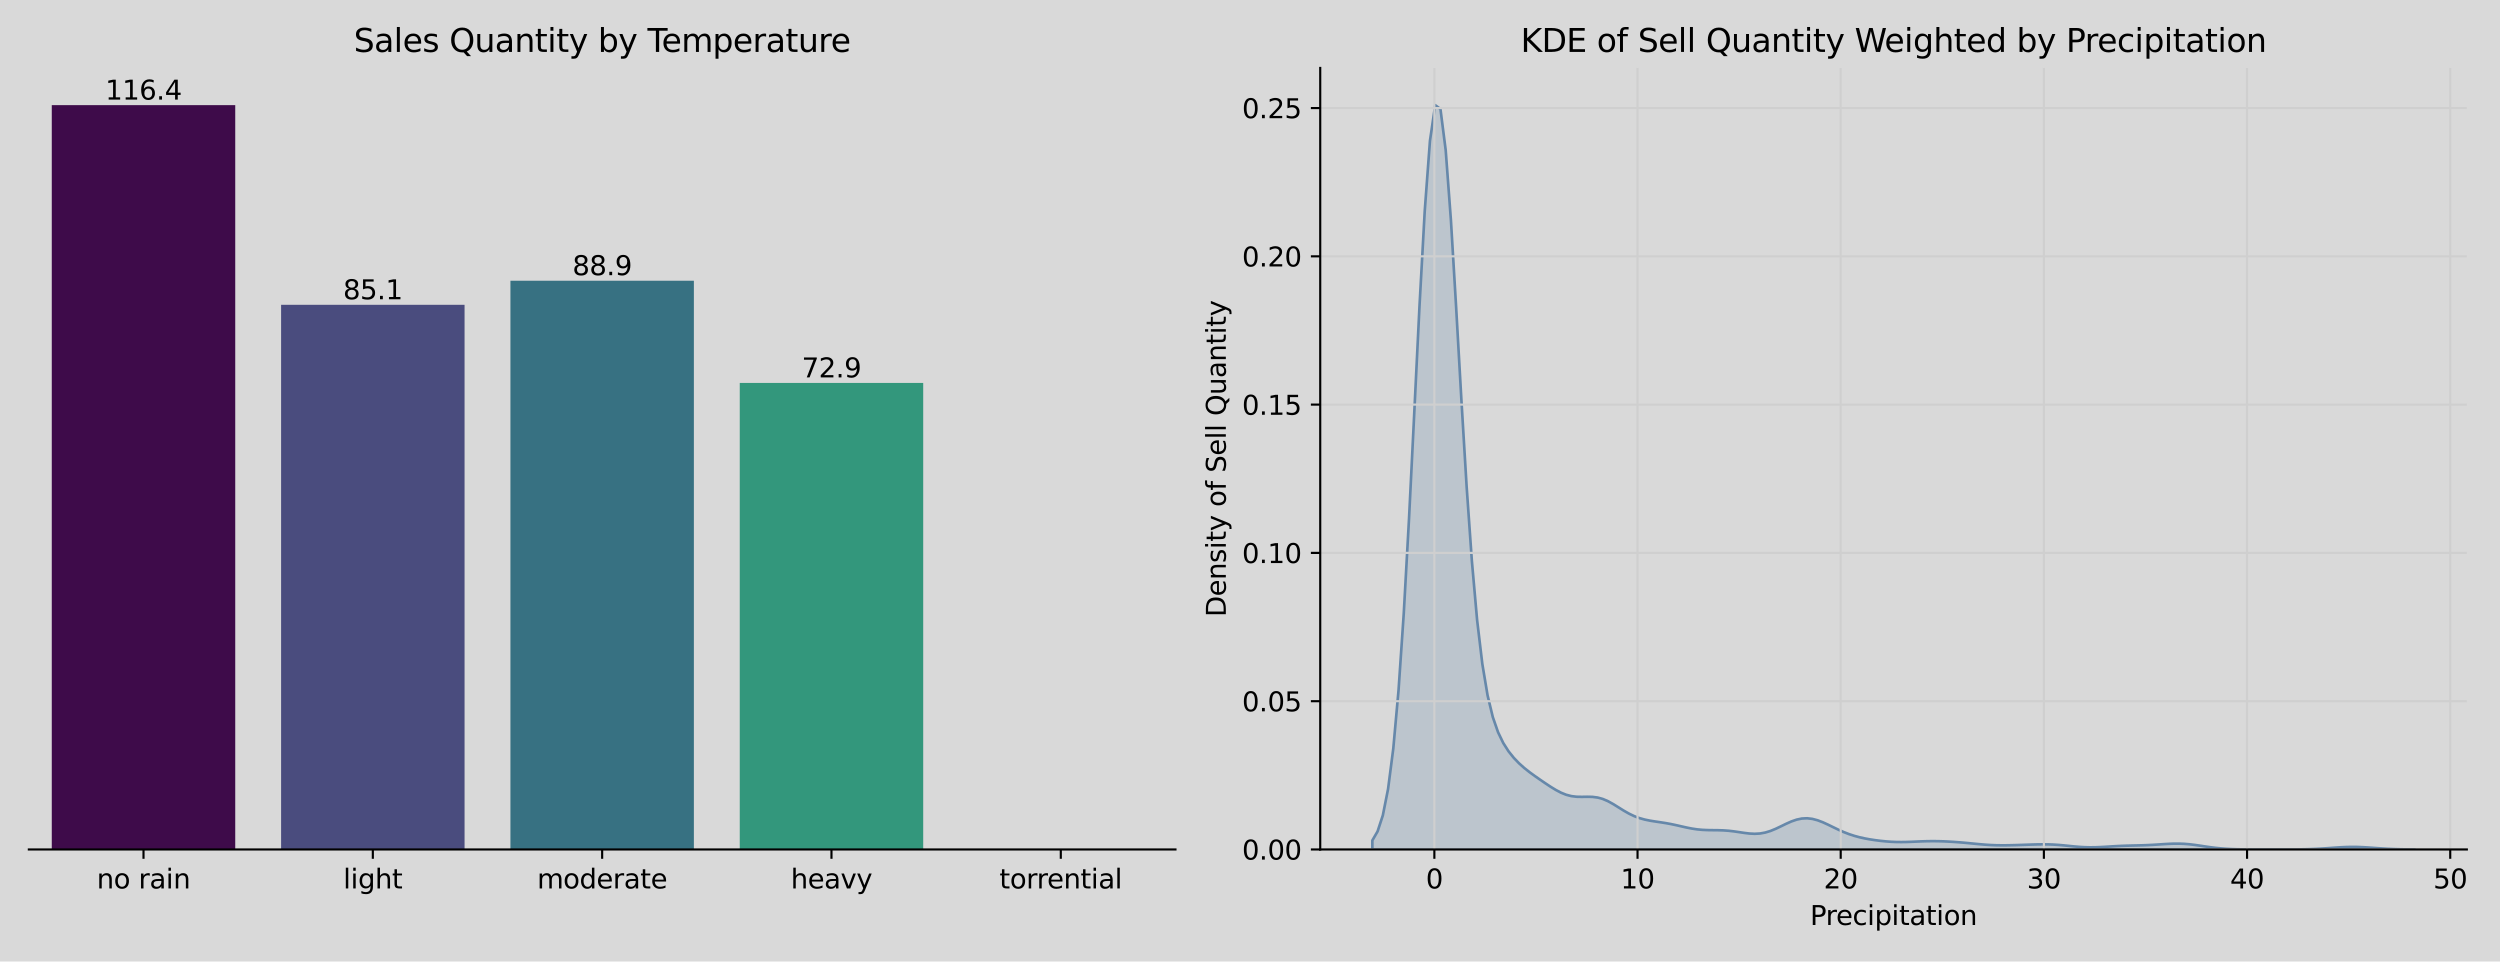 <?xml version="1.0" encoding="utf-8" standalone="no"?>
<!DOCTYPE svg PUBLIC "-//W3C//DTD SVG 1.1//EN"
  "http://www.w3.org/Graphics/SVG/1.1/DTD/svg11.dtd">
<svg xmlns:xlink="http://www.w3.org/1999/xlink" width="936pt" height="360pt" viewBox="0 0 936 360" xmlns="http://www.w3.org/2000/svg" version="1.1">
 <defs>
  <style type="text/css">*{stroke-linejoin: round; stroke-linecap: butt}</style>
 </defs>
 <g id="figure_1">
  <g id="patch_1">
   <path d="M 0 360 
L 936 360 
L 936 0 
L 0 0 
z
" style="fill: #d9d9d9"/>
  </g>
  <g id="axes_1">
   <g id="patch_2">
    <path d="M 10.8 318.04 
L 440.093 318.04 
L 440.093 25.44 
L 10.8 25.44 
z
" style="fill: #d9d9d9"/>
   </g>
   <g id="patch_3">
    <path d="M 19.386 318.04 
L 88.073 318.04 
L 88.073 39.373 
L 19.386 39.373 
z
" clip-path="url(#p4bfff2021c)" style="fill: #3e0b4a"/>
   </g>
   <g id="patch_4">
    <path d="M 105.244 318.04 
L 173.931 318.04 
L 173.931 114.121 
L 105.244 114.121 
z
" clip-path="url(#p4bfff2021c)" style="fill: #4a4c7e"/>
   </g>
   <g id="patch_5">
    <path d="M 191.103 318.04 
L 259.79 318.04 
L 259.79 105.106 
L 191.103 105.106 
z
" clip-path="url(#p4bfff2021c)" style="fill: #377182"/>
   </g>
   <g id="patch_6">
    <path d="M 276.962 318.04 
L 345.648 318.04 
L 345.648 143.381 
L 276.962 143.381 
z
" clip-path="url(#p4bfff2021c)" style="fill: #33977c"/>
   </g>
   <g id="matplotlib.axis_1">
    <g id="xtick_1">
     <g id="line2d_1">
      <defs>
       <path id="m3ece48c547" d="M 0 0 
L 0 3.5 
" style="stroke: #000000; stroke-width: 0.8"/>
      </defs>
      <g>
       <use xlink:href="#m3ece48c547" x="53.729" y="318.04" style="stroke: #000000; stroke-width: 0.8"/>
      </g>
     </g>
     <g id="text_1">
      <!-- no rain -->
      <g transform="translate(36.235 332.638) scale(0.1 -0.1)">
       <defs>
        <path id="DejaVuSans-6e" d="M 3513 2113 
L 3513 0 
L 2938 0 
L 2938 2094 
Q 2938 2591 2744 2837 
Q 2550 3084 2163 3084 
Q 1697 3084 1428 2787 
Q 1159 2491 1159 1978 
L 1159 0 
L 581 0 
L 581 3500 
L 1159 3500 
L 1159 2956 
Q 1366 3272 1645 3428 
Q 1925 3584 2291 3584 
Q 2894 3584 3203 3211 
Q 3513 2838 3513 2113 
z
" transform="scale(0.016)"/>
        <path id="DejaVuSans-6f" d="M 1959 3097 
Q 1497 3097 1228 2736 
Q 959 2375 959 1747 
Q 959 1119 1226 758 
Q 1494 397 1959 397 
Q 2419 397 2687 759 
Q 2956 1122 2956 1747 
Q 2956 2369 2687 2733 
Q 2419 3097 1959 3097 
z
M 1959 3584 
Q 2709 3584 3137 3096 
Q 3566 2609 3566 1747 
Q 3566 888 3137 398 
Q 2709 -91 1959 -91 
Q 1206 -91 779 398 
Q 353 888 353 1747 
Q 353 2609 779 3096 
Q 1206 3584 1959 3584 
z
" transform="scale(0.016)"/>
        <path id="DejaVuSans-20" transform="scale(0.016)"/>
        <path id="DejaVuSans-72" d="M 2631 2963 
Q 2534 3019 2420 3045 
Q 2306 3072 2169 3072 
Q 1681 3072 1420 2755 
Q 1159 2438 1159 1844 
L 1159 0 
L 581 0 
L 581 3500 
L 1159 3500 
L 1159 2956 
Q 1341 3275 1631 3429 
Q 1922 3584 2338 3584 
Q 2397 3584 2469 3576 
Q 2541 3569 2628 3553 
L 2631 2963 
z
" transform="scale(0.016)"/>
        <path id="DejaVuSans-61" d="M 2194 1759 
Q 1497 1759 1228 1600 
Q 959 1441 959 1056 
Q 959 750 1161 570 
Q 1363 391 1709 391 
Q 2188 391 2477 730 
Q 2766 1069 2766 1631 
L 2766 1759 
L 2194 1759 
z
M 3341 1997 
L 3341 0 
L 2766 0 
L 2766 531 
Q 2569 213 2275 61 
Q 1981 -91 1556 -91 
Q 1019 -91 701 211 
Q 384 513 384 1019 
Q 384 1609 779 1909 
Q 1175 2209 1959 2209 
L 2766 2209 
L 2766 2266 
Q 2766 2663 2505 2880 
Q 2244 3097 1772 3097 
Q 1472 3097 1187 3025 
Q 903 2953 641 2809 
L 641 3341 
Q 956 3463 1253 3523 
Q 1550 3584 1831 3584 
Q 2591 3584 2966 3190 
Q 3341 2797 3341 1997 
z
" transform="scale(0.016)"/>
        <path id="DejaVuSans-69" d="M 603 3500 
L 1178 3500 
L 1178 0 
L 603 0 
L 603 3500 
z
M 603 4863 
L 1178 4863 
L 1178 4134 
L 603 4134 
L 603 4863 
z
" transform="scale(0.016)"/>
       </defs>
       <use xlink:href="#DejaVuSans-6e"/>
       <use xlink:href="#DejaVuSans-6f" x="63.379"/>
       <use xlink:href="#DejaVuSans-20" x="124.561"/>
       <use xlink:href="#DejaVuSans-72" x="156.348"/>
       <use xlink:href="#DejaVuSans-61" x="197.461"/>
       <use xlink:href="#DejaVuSans-69" x="258.74"/>
       <use xlink:href="#DejaVuSans-6e" x="286.523"/>
      </g>
     </g>
    </g>
    <g id="xtick_2">
     <g id="line2d_2">
      <g>
       <use xlink:href="#m3ece48c547" x="139.588" y="318.04" style="stroke: #000000; stroke-width: 0.8"/>
      </g>
     </g>
     <g id="text_2">
      <!-- light -->
      <g transform="translate(128.507 332.638) scale(0.1 -0.1)">
       <defs>
        <path id="DejaVuSans-6c" d="M 603 4863 
L 1178 4863 
L 1178 0 
L 603 0 
L 603 4863 
z
" transform="scale(0.016)"/>
        <path id="DejaVuSans-67" d="M 2906 1791 
Q 2906 2416 2648 2759 
Q 2391 3103 1925 3103 
Q 1463 3103 1205 2759 
Q 947 2416 947 1791 
Q 947 1169 1205 825 
Q 1463 481 1925 481 
Q 2391 481 2648 825 
Q 2906 1169 2906 1791 
z
M 3481 434 
Q 3481 -459 3084 -895 
Q 2688 -1331 1869 -1331 
Q 1566 -1331 1297 -1286 
Q 1028 -1241 775 -1147 
L 775 -588 
Q 1028 -725 1275 -790 
Q 1522 -856 1778 -856 
Q 2344 -856 2625 -561 
Q 2906 -266 2906 331 
L 2906 616 
Q 2728 306 2450 153 
Q 2172 0 1784 0 
Q 1141 0 747 490 
Q 353 981 353 1791 
Q 353 2603 747 3093 
Q 1141 3584 1784 3584 
Q 2172 3584 2450 3431 
Q 2728 3278 2906 2969 
L 2906 3500 
L 3481 3500 
L 3481 434 
z
" transform="scale(0.016)"/>
        <path id="DejaVuSans-68" d="M 3513 2113 
L 3513 0 
L 2938 0 
L 2938 2094 
Q 2938 2591 2744 2837 
Q 2550 3084 2163 3084 
Q 1697 3084 1428 2787 
Q 1159 2491 1159 1978 
L 1159 0 
L 581 0 
L 581 4863 
L 1159 4863 
L 1159 2956 
Q 1366 3272 1645 3428 
Q 1925 3584 2291 3584 
Q 2894 3584 3203 3211 
Q 3513 2838 3513 2113 
z
" transform="scale(0.016)"/>
        <path id="DejaVuSans-74" d="M 1172 4494 
L 1172 3500 
L 2356 3500 
L 2356 3053 
L 1172 3053 
L 1172 1153 
Q 1172 725 1289 603 
Q 1406 481 1766 481 
L 2356 481 
L 2356 0 
L 1766 0 
Q 1100 0 847 248 
Q 594 497 594 1153 
L 594 3053 
L 172 3053 
L 172 3500 
L 594 3500 
L 594 4494 
L 1172 4494 
z
" transform="scale(0.016)"/>
       </defs>
       <use xlink:href="#DejaVuSans-6c"/>
       <use xlink:href="#DejaVuSans-69" x="27.783"/>
       <use xlink:href="#DejaVuSans-67" x="55.566"/>
       <use xlink:href="#DejaVuSans-68" x="119.043"/>
       <use xlink:href="#DejaVuSans-74" x="182.422"/>
      </g>
     </g>
    </g>
    <g id="xtick_3">
     <g id="line2d_3">
      <g>
       <use xlink:href="#m3ece48c547" x="225.446" y="318.04" style="stroke: #000000; stroke-width: 0.8"/>
      </g>
     </g>
     <g id="text_3">
      <!-- moderate -->
      <g transform="translate(201.11 332.638) scale(0.1 -0.1)">
       <defs>
        <path id="DejaVuSans-6d" d="M 3328 2828 
Q 3544 3216 3844 3400 
Q 4144 3584 4550 3584 
Q 5097 3584 5394 3201 
Q 5691 2819 5691 2113 
L 5691 0 
L 5113 0 
L 5113 2094 
Q 5113 2597 4934 2840 
Q 4756 3084 4391 3084 
Q 3944 3084 3684 2787 
Q 3425 2491 3425 1978 
L 3425 0 
L 2847 0 
L 2847 2094 
Q 2847 2600 2669 2842 
Q 2491 3084 2119 3084 
Q 1678 3084 1418 2786 
Q 1159 2488 1159 1978 
L 1159 0 
L 581 0 
L 581 3500 
L 1159 3500 
L 1159 2956 
Q 1356 3278 1631 3431 
Q 1906 3584 2284 3584 
Q 2666 3584 2933 3390 
Q 3200 3197 3328 2828 
z
" transform="scale(0.016)"/>
        <path id="DejaVuSans-64" d="M 2906 2969 
L 2906 4863 
L 3481 4863 
L 3481 0 
L 2906 0 
L 2906 525 
Q 2725 213 2448 61 
Q 2172 -91 1784 -91 
Q 1150 -91 751 415 
Q 353 922 353 1747 
Q 353 2572 751 3078 
Q 1150 3584 1784 3584 
Q 2172 3584 2448 3432 
Q 2725 3281 2906 2969 
z
M 947 1747 
Q 947 1113 1208 752 
Q 1469 391 1925 391 
Q 2381 391 2643 752 
Q 2906 1113 2906 1747 
Q 2906 2381 2643 2742 
Q 2381 3103 1925 3103 
Q 1469 3103 1208 2742 
Q 947 2381 947 1747 
z
" transform="scale(0.016)"/>
        <path id="DejaVuSans-65" d="M 3597 1894 
L 3597 1613 
L 953 1613 
Q 991 1019 1311 708 
Q 1631 397 2203 397 
Q 2534 397 2845 478 
Q 3156 559 3463 722 
L 3463 178 
Q 3153 47 2828 -22 
Q 2503 -91 2169 -91 
Q 1331 -91 842 396 
Q 353 884 353 1716 
Q 353 2575 817 3079 
Q 1281 3584 2069 3584 
Q 2775 3584 3186 3129 
Q 3597 2675 3597 1894 
z
M 3022 2063 
Q 3016 2534 2758 2815 
Q 2500 3097 2075 3097 
Q 1594 3097 1305 2825 
Q 1016 2553 972 2059 
L 3022 2063 
z
" transform="scale(0.016)"/>
       </defs>
       <use xlink:href="#DejaVuSans-6d"/>
       <use xlink:href="#DejaVuSans-6f" x="97.412"/>
       <use xlink:href="#DejaVuSans-64" x="158.594"/>
       <use xlink:href="#DejaVuSans-65" x="222.07"/>
       <use xlink:href="#DejaVuSans-72" x="283.594"/>
       <use xlink:href="#DejaVuSans-61" x="324.707"/>
       <use xlink:href="#DejaVuSans-74" x="385.986"/>
       <use xlink:href="#DejaVuSans-65" x="425.195"/>
      </g>
     </g>
    </g>
    <g id="xtick_4">
     <g id="line2d_4">
      <g>
       <use xlink:href="#m3ece48c547" x="311.305" y="318.04" style="stroke: #000000; stroke-width: 0.8"/>
      </g>
     </g>
     <g id="text_4">
      <!-- heavy -->
      <g transform="translate(296.077 332.638) scale(0.1 -0.1)">
       <defs>
        <path id="DejaVuSans-76" d="M 191 3500 
L 800 3500 
L 1894 563 
L 2988 3500 
L 3597 3500 
L 2284 0 
L 1503 0 
L 191 3500 
z
" transform="scale(0.016)"/>
        <path id="DejaVuSans-79" d="M 2059 -325 
Q 1816 -950 1584 -1140 
Q 1353 -1331 966 -1331 
L 506 -1331 
L 506 -850 
L 844 -850 
Q 1081 -850 1212 -737 
Q 1344 -625 1503 -206 
L 1606 56 
L 191 3500 
L 800 3500 
L 1894 763 
L 2988 3500 
L 3597 3500 
L 2059 -325 
z
" transform="scale(0.016)"/>
       </defs>
       <use xlink:href="#DejaVuSans-68"/>
       <use xlink:href="#DejaVuSans-65" x="63.379"/>
       <use xlink:href="#DejaVuSans-61" x="124.902"/>
       <use xlink:href="#DejaVuSans-76" x="186.182"/>
       <use xlink:href="#DejaVuSans-79" x="245.361"/>
      </g>
     </g>
    </g>
    <g id="xtick_5">
     <g id="line2d_5">
      <g>
       <use xlink:href="#m3ece48c547" x="397.164" y="318.04" style="stroke: #000000; stroke-width: 0.8"/>
      </g>
     </g>
     <g id="text_5">
      <!-- torrential -->
      <g transform="translate(374.185 332.638) scale(0.1 -0.1)">
       <use xlink:href="#DejaVuSans-74"/>
       <use xlink:href="#DejaVuSans-6f" x="39.209"/>
       <use xlink:href="#DejaVuSans-72" x="100.391"/>
       <use xlink:href="#DejaVuSans-72" x="139.754"/>
       <use xlink:href="#DejaVuSans-65" x="178.617"/>
       <use xlink:href="#DejaVuSans-6e" x="240.141"/>
       <use xlink:href="#DejaVuSans-74" x="303.52"/>
       <use xlink:href="#DejaVuSans-69" x="342.729"/>
       <use xlink:href="#DejaVuSans-61" x="370.512"/>
       <use xlink:href="#DejaVuSans-6c" x="431.791"/>
      </g>
     </g>
    </g>
   </g>
   <g id="matplotlib.axis_2"/>
   <g id="patch_7">
    <path d="M 10.8 318.04 
L 440.093 318.04 
" style="fill: none; stroke: #000000; stroke-width: 0.8; stroke-linejoin: miter; stroke-linecap: square"/>
   </g>
   <g id="text_6">
    <!-- 116.4 -->
    <g transform="translate(39.415 37.294) scale(0.1 -0.1)">
     <defs>
      <path id="DejaVuSans-31" d="M 794 531 
L 1825 531 
L 1825 4091 
L 703 3866 
L 703 4441 
L 1819 4666 
L 2450 4666 
L 2450 531 
L 3481 531 
L 3481 0 
L 794 0 
L 794 531 
z
" transform="scale(0.016)"/>
      <path id="DejaVuSans-36" d="M 2113 2584 
Q 1688 2584 1439 2293 
Q 1191 2003 1191 1497 
Q 1191 994 1439 701 
Q 1688 409 2113 409 
Q 2538 409 2786 701 
Q 3034 994 3034 1497 
Q 3034 2003 2786 2293 
Q 2538 2584 2113 2584 
z
M 3366 4563 
L 3366 3988 
Q 3128 4100 2886 4159 
Q 2644 4219 2406 4219 
Q 1781 4219 1451 3797 
Q 1122 3375 1075 2522 
Q 1259 2794 1537 2939 
Q 1816 3084 2150 3084 
Q 2853 3084 3261 2657 
Q 3669 2231 3669 1497 
Q 3669 778 3244 343 
Q 2819 -91 2113 -91 
Q 1303 -91 875 529 
Q 447 1150 447 2328 
Q 447 3434 972 4092 
Q 1497 4750 2381 4750 
Q 2619 4750 2861 4703 
Q 3103 4656 3366 4563 
z
" transform="scale(0.016)"/>
      <path id="DejaVuSans-2e" d="M 684 794 
L 1344 794 
L 1344 0 
L 684 0 
L 684 794 
z
" transform="scale(0.016)"/>
      <path id="DejaVuSans-34" d="M 2419 4116 
L 825 1625 
L 2419 1625 
L 2419 4116 
z
M 2253 4666 
L 3047 4666 
L 3047 1625 
L 3713 1625 
L 3713 1100 
L 3047 1100 
L 3047 0 
L 2419 0 
L 2419 1100 
L 313 1100 
L 313 1709 
L 2253 4666 
z
" transform="scale(0.016)"/>
     </defs>
     <use xlink:href="#DejaVuSans-31"/>
     <use xlink:href="#DejaVuSans-31" x="63.623"/>
     <use xlink:href="#DejaVuSans-36" x="127.246"/>
     <use xlink:href="#DejaVuSans-2e" x="190.869"/>
     <use xlink:href="#DejaVuSans-34" x="222.656"/>
    </g>
   </g>
   <g id="text_7">
    <!-- 85.1 -->
    <g transform="translate(128.455 112.041) scale(0.1 -0.1)">
     <defs>
      <path id="DejaVuSans-38" d="M 2034 2216 
Q 1584 2216 1326 1975 
Q 1069 1734 1069 1313 
Q 1069 891 1326 650 
Q 1584 409 2034 409 
Q 2484 409 2743 651 
Q 3003 894 3003 1313 
Q 3003 1734 2745 1975 
Q 2488 2216 2034 2216 
z
M 1403 2484 
Q 997 2584 770 2862 
Q 544 3141 544 3541 
Q 544 4100 942 4425 
Q 1341 4750 2034 4750 
Q 2731 4750 3128 4425 
Q 3525 4100 3525 3541 
Q 3525 3141 3298 2862 
Q 3072 2584 2669 2484 
Q 3125 2378 3379 2068 
Q 3634 1759 3634 1313 
Q 3634 634 3220 271 
Q 2806 -91 2034 -91 
Q 1263 -91 848 271 
Q 434 634 434 1313 
Q 434 1759 690 2068 
Q 947 2378 1403 2484 
z
M 1172 3481 
Q 1172 3119 1398 2916 
Q 1625 2713 2034 2713 
Q 2441 2713 2670 2916 
Q 2900 3119 2900 3481 
Q 2900 3844 2670 4047 
Q 2441 4250 2034 4250 
Q 1625 4250 1398 4047 
Q 1172 3844 1172 3481 
z
" transform="scale(0.016)"/>
      <path id="DejaVuSans-35" d="M 691 4666 
L 3169 4666 
L 3169 4134 
L 1269 4134 
L 1269 2991 
Q 1406 3038 1543 3061 
Q 1681 3084 1819 3084 
Q 2600 3084 3056 2656 
Q 3513 2228 3513 1497 
Q 3513 744 3044 326 
Q 2575 -91 1722 -91 
Q 1428 -91 1123 -41 
Q 819 9 494 109 
L 494 744 
Q 775 591 1075 516 
Q 1375 441 1709 441 
Q 2250 441 2565 725 
Q 2881 1009 2881 1497 
Q 2881 1984 2565 2268 
Q 2250 2553 1709 2553 
Q 1456 2553 1204 2497 
Q 953 2441 691 2322 
L 691 4666 
z
" transform="scale(0.016)"/>
     </defs>
     <use xlink:href="#DejaVuSans-38"/>
     <use xlink:href="#DejaVuSans-35" x="63.623"/>
     <use xlink:href="#DejaVuSans-2e" x="127.246"/>
     <use xlink:href="#DejaVuSans-31" x="159.033"/>
    </g>
   </g>
   <g id="text_8">
    <!-- 88.9 -->
    <g transform="translate(214.314 103.027) scale(0.1 -0.1)">
     <defs>
      <path id="DejaVuSans-39" d="M 703 97 
L 703 672 
Q 941 559 1184 500 
Q 1428 441 1663 441 
Q 2288 441 2617 861 
Q 2947 1281 2994 2138 
Q 2813 1869 2534 1725 
Q 2256 1581 1919 1581 
Q 1219 1581 811 2004 
Q 403 2428 403 3163 
Q 403 3881 828 4315 
Q 1253 4750 1959 4750 
Q 2769 4750 3195 4129 
Q 3622 3509 3622 2328 
Q 3622 1225 3098 567 
Q 2575 -91 1691 -91 
Q 1453 -91 1209 -44 
Q 966 3 703 97 
z
M 1959 2075 
Q 2384 2075 2632 2365 
Q 2881 2656 2881 3163 
Q 2881 3666 2632 3958 
Q 2384 4250 1959 4250 
Q 1534 4250 1286 3958 
Q 1038 3666 1038 3163 
Q 1038 2656 1286 2365 
Q 1534 2075 1959 2075 
z
" transform="scale(0.016)"/>
     </defs>
     <use xlink:href="#DejaVuSans-38"/>
     <use xlink:href="#DejaVuSans-38" x="63.623"/>
     <use xlink:href="#DejaVuSans-2e" x="127.246"/>
     <use xlink:href="#DejaVuSans-39" x="159.033"/>
    </g>
   </g>
   <g id="text_9">
    <!-- 72.9 -->
    <g transform="translate(300.172 141.301) scale(0.1 -0.1)">
     <defs>
      <path id="DejaVuSans-37" d="M 525 4666 
L 3525 4666 
L 3525 4397 
L 1831 0 
L 1172 0 
L 2766 4134 
L 525 4134 
L 525 4666 
z
" transform="scale(0.016)"/>
      <path id="DejaVuSans-32" d="M 1228 531 
L 3431 531 
L 3431 0 
L 469 0 
L 469 531 
Q 828 903 1448 1529 
Q 2069 2156 2228 2338 
Q 2531 2678 2651 2914 
Q 2772 3150 2772 3378 
Q 2772 3750 2511 3984 
Q 2250 4219 1831 4219 
Q 1534 4219 1204 4116 
Q 875 4013 500 3803 
L 500 4441 
Q 881 4594 1212 4672 
Q 1544 4750 1819 4750 
Q 2544 4750 2975 4387 
Q 3406 4025 3406 3419 
Q 3406 3131 3298 2873 
Q 3191 2616 2906 2266 
Q 2828 2175 2409 1742 
Q 1991 1309 1228 531 
z
" transform="scale(0.016)"/>
     </defs>
     <use xlink:href="#DejaVuSans-37"/>
     <use xlink:href="#DejaVuSans-32" x="63.623"/>
     <use xlink:href="#DejaVuSans-2e" x="127.246"/>
     <use xlink:href="#DejaVuSans-39" x="159.033"/>
    </g>
   </g>
   <g id="text_10">
    <!-- Sales Quantity by Temperature -->
    <g transform="translate(132.464 19.44) scale(0.12 -0.12)">
     <defs>
      <path id="DejaVuSans-53" d="M 3425 4513 
L 3425 3897 
Q 3066 4069 2747 4153 
Q 2428 4238 2131 4238 
Q 1616 4238 1336 4038 
Q 1056 3838 1056 3469 
Q 1056 3159 1242 3001 
Q 1428 2844 1947 2747 
L 2328 2669 
Q 3034 2534 3370 2195 
Q 3706 1856 3706 1288 
Q 3706 609 3251 259 
Q 2797 -91 1919 -91 
Q 1588 -91 1214 -16 
Q 841 59 441 206 
L 441 856 
Q 825 641 1194 531 
Q 1563 422 1919 422 
Q 2459 422 2753 634 
Q 3047 847 3047 1241 
Q 3047 1584 2836 1778 
Q 2625 1972 2144 2069 
L 1759 2144 
Q 1053 2284 737 2584 
Q 422 2884 422 3419 
Q 422 4038 858 4394 
Q 1294 4750 2059 4750 
Q 2388 4750 2728 4690 
Q 3069 4631 3425 4513 
z
" transform="scale(0.016)"/>
      <path id="DejaVuSans-73" d="M 2834 3397 
L 2834 2853 
Q 2591 2978 2328 3040 
Q 2066 3103 1784 3103 
Q 1356 3103 1142 2972 
Q 928 2841 928 2578 
Q 928 2378 1081 2264 
Q 1234 2150 1697 2047 
L 1894 2003 
Q 2506 1872 2764 1633 
Q 3022 1394 3022 966 
Q 3022 478 2636 193 
Q 2250 -91 1575 -91 
Q 1294 -91 989 -36 
Q 684 19 347 128 
L 347 722 
Q 666 556 975 473 
Q 1284 391 1588 391 
Q 1994 391 2212 530 
Q 2431 669 2431 922 
Q 2431 1156 2273 1281 
Q 2116 1406 1581 1522 
L 1381 1569 
Q 847 1681 609 1914 
Q 372 2147 372 2553 
Q 372 3047 722 3315 
Q 1072 3584 1716 3584 
Q 2034 3584 2315 3537 
Q 2597 3491 2834 3397 
z
" transform="scale(0.016)"/>
      <path id="DejaVuSans-51" d="M 2522 4238 
Q 1834 4238 1429 3725 
Q 1025 3213 1025 2328 
Q 1025 1447 1429 934 
Q 1834 422 2522 422 
Q 3209 422 3611 934 
Q 4013 1447 4013 2328 
Q 4013 3213 3611 3725 
Q 3209 4238 2522 4238 
z
M 3406 84 
L 4238 -825 
L 3475 -825 
L 2784 -78 
Q 2681 -84 2626 -87 
Q 2572 -91 2522 -91 
Q 1538 -91 948 567 
Q 359 1225 359 2328 
Q 359 3434 948 4092 
Q 1538 4750 2522 4750 
Q 3503 4750 4090 4092 
Q 4678 3434 4678 2328 
Q 4678 1516 4351 937 
Q 4025 359 3406 84 
z
" transform="scale(0.016)"/>
      <path id="DejaVuSans-75" d="M 544 1381 
L 544 3500 
L 1119 3500 
L 1119 1403 
Q 1119 906 1312 657 
Q 1506 409 1894 409 
Q 2359 409 2629 706 
Q 2900 1003 2900 1516 
L 2900 3500 
L 3475 3500 
L 3475 0 
L 2900 0 
L 2900 538 
Q 2691 219 2414 64 
Q 2138 -91 1772 -91 
Q 1169 -91 856 284 
Q 544 659 544 1381 
z
M 1991 3584 
L 1991 3584 
z
" transform="scale(0.016)"/>
      <path id="DejaVuSans-62" d="M 3116 1747 
Q 3116 2381 2855 2742 
Q 2594 3103 2138 3103 
Q 1681 3103 1420 2742 
Q 1159 2381 1159 1747 
Q 1159 1113 1420 752 
Q 1681 391 2138 391 
Q 2594 391 2855 752 
Q 3116 1113 3116 1747 
z
M 1159 2969 
Q 1341 3281 1617 3432 
Q 1894 3584 2278 3584 
Q 2916 3584 3314 3078 
Q 3713 2572 3713 1747 
Q 3713 922 3314 415 
Q 2916 -91 2278 -91 
Q 1894 -91 1617 61 
Q 1341 213 1159 525 
L 1159 0 
L 581 0 
L 581 4863 
L 1159 4863 
L 1159 2969 
z
" transform="scale(0.016)"/>
      <path id="DejaVuSans-54" d="M -19 4666 
L 3928 4666 
L 3928 4134 
L 2272 4134 
L 2272 0 
L 1638 0 
L 1638 4134 
L -19 4134 
L -19 4666 
z
" transform="scale(0.016)"/>
      <path id="DejaVuSans-70" d="M 1159 525 
L 1159 -1331 
L 581 -1331 
L 581 3500 
L 1159 3500 
L 1159 2969 
Q 1341 3281 1617 3432 
Q 1894 3584 2278 3584 
Q 2916 3584 3314 3078 
Q 3713 2572 3713 1747 
Q 3713 922 3314 415 
Q 2916 -91 2278 -91 
Q 1894 -91 1617 61 
Q 1341 213 1159 525 
z
M 3116 1747 
Q 3116 2381 2855 2742 
Q 2594 3103 2138 3103 
Q 1681 3103 1420 2742 
Q 1159 2381 1159 1747 
Q 1159 1113 1420 752 
Q 1681 391 2138 391 
Q 2594 391 2855 752 
Q 3116 1113 3116 1747 
z
" transform="scale(0.016)"/>
     </defs>
     <use xlink:href="#DejaVuSans-53"/>
     <use xlink:href="#DejaVuSans-61" x="63.477"/>
     <use xlink:href="#DejaVuSans-6c" x="124.756"/>
     <use xlink:href="#DejaVuSans-65" x="152.539"/>
     <use xlink:href="#DejaVuSans-73" x="214.062"/>
     <use xlink:href="#DejaVuSans-20" x="266.162"/>
     <use xlink:href="#DejaVuSans-51" x="297.949"/>
     <use xlink:href="#DejaVuSans-75" x="376.66"/>
     <use xlink:href="#DejaVuSans-61" x="440.039"/>
     <use xlink:href="#DejaVuSans-6e" x="501.318"/>
     <use xlink:href="#DejaVuSans-74" x="564.697"/>
     <use xlink:href="#DejaVuSans-69" x="603.906"/>
     <use xlink:href="#DejaVuSans-74" x="631.689"/>
     <use xlink:href="#DejaVuSans-79" x="670.898"/>
     <use xlink:href="#DejaVuSans-20" x="730.078"/>
     <use xlink:href="#DejaVuSans-62" x="761.865"/>
     <use xlink:href="#DejaVuSans-79" x="825.342"/>
     <use xlink:href="#DejaVuSans-20" x="884.521"/>
     <use xlink:href="#DejaVuSans-54" x="916.309"/>
     <use xlink:href="#DejaVuSans-65" x="960.393"/>
     <use xlink:href="#DejaVuSans-6d" x="1021.916"/>
     <use xlink:href="#DejaVuSans-70" x="1119.328"/>
     <use xlink:href="#DejaVuSans-65" x="1182.805"/>
     <use xlink:href="#DejaVuSans-72" x="1244.328"/>
     <use xlink:href="#DejaVuSans-61" x="1285.441"/>
     <use xlink:href="#DejaVuSans-74" x="1346.721"/>
     <use xlink:href="#DejaVuSans-75" x="1385.93"/>
     <use xlink:href="#DejaVuSans-72" x="1449.309"/>
     <use xlink:href="#DejaVuSans-65" x="1488.172"/>
    </g>
   </g>
  </g>
  <g id="axes_2">
   <g id="patch_8">
    <path d="M 494.293 318.04 
L 923.586 318.04 
L 923.586 25.44 
L 494.293 25.44 
z
" style="fill: #d9d9d9"/>
   </g>
   <g id="PolyCollection_1">
    <defs>
     <path id="mcc64bb4600" d="M 513.806 -45.343 
L 513.806 -41.96 
L 515.767 -41.96 
L 517.728 -41.96 
L 519.69 -41.96 
L 521.651 -41.96 
L 523.612 -41.96 
L 525.573 -41.96 
L 527.534 -41.96 
L 529.495 -41.96 
L 531.456 -41.96 
L 533.418 -41.96 
L 535.379 -41.96 
L 537.34 -41.96 
L 539.301 -41.96 
L 541.262 -41.96 
L 543.223 -41.96 
L 545.184 -41.96 
L 547.146 -41.96 
L 549.107 -41.96 
L 551.068 -41.96 
L 553.029 -41.96 
L 554.99 -41.96 
L 556.951 -41.96 
L 558.912 -41.96 
L 560.873 -41.96 
L 562.835 -41.96 
L 564.796 -41.96 
L 566.757 -41.96 
L 568.718 -41.96 
L 570.679 -41.96 
L 572.64 -41.96 
L 574.601 -41.96 
L 576.563 -41.96 
L 578.524 -41.96 
L 580.485 -41.96 
L 582.446 -41.96 
L 584.407 -41.96 
L 586.368 -41.96 
L 588.329 -41.96 
L 590.291 -41.96 
L 592.252 -41.96 
L 594.213 -41.96 
L 596.174 -41.96 
L 598.135 -41.96 
L 600.096 -41.96 
L 602.057 -41.96 
L 604.018 -41.96 
L 605.98 -41.96 
L 607.941 -41.96 
L 609.902 -41.96 
L 611.863 -41.96 
L 613.824 -41.96 
L 615.785 -41.96 
L 617.746 -41.96 
L 619.708 -41.96 
L 621.669 -41.96 
L 623.63 -41.96 
L 625.591 -41.96 
L 627.552 -41.96 
L 629.513 -41.96 
L 631.474 -41.96 
L 633.436 -41.96 
L 635.397 -41.96 
L 637.358 -41.96 
L 639.319 -41.96 
L 641.28 -41.96 
L 643.241 -41.96 
L 645.202 -41.96 
L 647.163 -41.96 
L 649.125 -41.96 
L 651.086 -41.96 
L 653.047 -41.96 
L 655.008 -41.96 
L 656.969 -41.96 
L 658.93 -41.96 
L 660.891 -41.96 
L 662.853 -41.96 
L 664.814 -41.96 
L 666.775 -41.96 
L 668.736 -41.96 
L 670.697 -41.96 
L 672.658 -41.96 
L 674.619 -41.96 
L 676.581 -41.96 
L 678.542 -41.96 
L 680.503 -41.96 
L 682.464 -41.96 
L 684.425 -41.96 
L 686.386 -41.96 
L 688.347 -41.96 
L 690.309 -41.96 
L 692.27 -41.96 
L 694.231 -41.96 
L 696.192 -41.96 
L 698.153 -41.96 
L 700.114 -41.96 
L 702.075 -41.96 
L 704.036 -41.96 
L 705.998 -41.96 
L 707.959 -41.96 
L 709.92 -41.96 
L 711.881 -41.96 
L 713.842 -41.96 
L 715.803 -41.96 
L 717.764 -41.96 
L 719.726 -41.96 
L 721.687 -41.96 
L 723.648 -41.96 
L 725.609 -41.96 
L 727.57 -41.96 
L 729.531 -41.96 
L 731.492 -41.96 
L 733.454 -41.96 
L 735.415 -41.96 
L 737.376 -41.96 
L 739.337 -41.96 
L 741.298 -41.96 
L 743.259 -41.96 
L 745.22 -41.96 
L 747.181 -41.96 
L 749.143 -41.96 
L 751.104 -41.96 
L 753.065 -41.96 
L 755.026 -41.96 
L 756.987 -41.96 
L 758.948 -41.96 
L 760.909 -41.96 
L 762.871 -41.96 
L 764.832 -41.96 
L 766.793 -41.96 
L 768.754 -41.96 
L 770.715 -41.96 
L 772.676 -41.96 
L 774.637 -41.96 
L 776.599 -41.96 
L 778.56 -41.96 
L 780.521 -41.96 
L 782.482 -41.96 
L 784.443 -41.96 
L 786.404 -41.96 
L 788.365 -41.96 
L 790.326 -41.96 
L 792.288 -41.96 
L 794.249 -41.96 
L 796.21 -41.96 
L 798.171 -41.96 
L 800.132 -41.96 
L 802.093 -41.96 
L 804.054 -41.96 
L 806.016 -41.96 
L 807.977 -41.96 
L 809.938 -41.96 
L 811.899 -41.96 
L 813.86 -41.96 
L 815.821 -41.96 
L 817.782 -41.96 
L 819.744 -41.96 
L 821.705 -41.96 
L 823.666 -41.96 
L 825.627 -41.96 
L 827.588 -41.96 
L 829.549 -41.96 
L 831.51 -41.96 
L 833.472 -41.96 
L 835.433 -41.96 
L 837.394 -41.96 
L 839.355 -41.96 
L 841.316 -41.96 
L 843.277 -41.96 
L 845.238 -41.96 
L 847.199 -41.96 
L 849.161 -41.96 
L 851.122 -41.96 
L 853.083 -41.96 
L 855.044 -41.96 
L 857.005 -41.96 
L 858.966 -41.96 
L 860.927 -41.96 
L 862.889 -41.96 
L 864.85 -41.96 
L 866.811 -41.96 
L 868.772 -41.96 
L 870.733 -41.96 
L 872.694 -41.96 
L 874.655 -41.96 
L 876.617 -41.96 
L 878.578 -41.96 
L 880.539 -41.96 
L 882.5 -41.96 
L 884.461 -41.96 
L 886.422 -41.96 
L 888.383 -41.96 
L 890.344 -41.96 
L 892.306 -41.96 
L 894.267 -41.96 
L 896.228 -41.96 
L 898.189 -41.96 
L 900.15 -41.96 
L 902.111 -41.96 
L 904.072 -41.96 
L 904.072 -41.974 
L 904.072 -41.974 
L 902.111 -41.987 
L 900.15 -42.011 
L 898.189 -42.05 
L 896.228 -42.109 
L 894.267 -42.192 
L 892.306 -42.301 
L 890.344 -42.432 
L 888.383 -42.574 
L 886.422 -42.711 
L 884.461 -42.826 
L 882.5 -42.899 
L 880.539 -42.918 
L 878.578 -42.881 
L 876.617 -42.792 
L 874.655 -42.668 
L 872.694 -42.527 
L 870.733 -42.388 
L 868.772 -42.263 
L 866.811 -42.163 
L 864.85 -42.087 
L 862.889 -42.035 
L 860.927 -42.002 
L 858.966 -41.982 
L 857.005 -41.971 
L 855.044 -41.965 
L 853.083 -41.962 
L 851.122 -41.961 
L 849.161 -41.961 
L 847.199 -41.962 
L 845.238 -41.965 
L 843.277 -41.97 
L 841.316 -41.982 
L 839.355 -42.004 
L 837.394 -42.043 
L 835.433 -42.108 
L 833.472 -42.209 
L 831.51 -42.356 
L 829.549 -42.554 
L 827.588 -42.8 
L 825.627 -43.084 
L 823.666 -43.383 
L 821.705 -43.666 
L 819.744 -43.902 
L 817.782 -44.066 
L 815.821 -44.143 
L 813.86 -44.135 
L 811.899 -44.061 
L 809.938 -43.944 
L 807.977 -43.813 
L 806.016 -43.692 
L 804.054 -43.593 
L 802.093 -43.52 
L 800.132 -43.468 
L 798.171 -43.423 
L 796.21 -43.372 
L 794.249 -43.302 
L 792.288 -43.207 
L 790.326 -43.09 
L 788.365 -42.966 
L 786.404 -42.856 
L 784.443 -42.781 
L 782.482 -42.763 
L 780.521 -42.811 
L 778.56 -42.926 
L 776.599 -43.093 
L 774.637 -43.29 
L 772.676 -43.488 
L 770.715 -43.661 
L 768.754 -43.788 
L 766.793 -43.86 
L 764.832 -43.879 
L 762.871 -43.855 
L 760.909 -43.803 
L 758.948 -43.737 
L 756.987 -43.668 
L 755.026 -43.604 
L 753.065 -43.551 
L 751.104 -43.517 
L 749.143 -43.512 
L 747.181 -43.546 
L 745.22 -43.627 
L 743.259 -43.753 
L 741.298 -43.918 
L 739.337 -44.105 
L 737.376 -44.298 
L 735.415 -44.483 
L 733.454 -44.65 
L 731.492 -44.793 
L 729.531 -44.911 
L 727.57 -45.001 
L 725.609 -45.058 
L 723.648 -45.078 
L 721.687 -45.058 
L 719.726 -45.002 
L 717.764 -44.923 
L 715.803 -44.837 
L 713.842 -44.768 
L 711.881 -44.737 
L 709.92 -44.76 
L 707.959 -44.844 
L 705.998 -44.989 
L 704.036 -45.189 
L 702.075 -45.438 
L 700.114 -45.738 
L 698.153 -46.097 
L 696.192 -46.531 
L 694.231 -47.062 
L 692.27 -47.706 
L 690.309 -48.47 
L 688.347 -49.341 
L 686.386 -50.284 
L 684.425 -51.242 
L 682.464 -52.139 
L 680.503 -52.887 
L 678.542 -53.407 
L 676.581 -53.636 
L 674.619 -53.54 
L 672.658 -53.129 
L 670.697 -52.448 
L 668.736 -51.578 
L 666.775 -50.621 
L 664.814 -49.69 
L 662.853 -48.886 
L 660.891 -48.288 
L 658.93 -47.935 
L 656.969 -47.826 
L 655.008 -47.923 
L 653.047 -48.158 
L 651.086 -48.455 
L 649.125 -48.741 
L 647.163 -48.964 
L 645.202 -49.103 
L 643.241 -49.165 
L 641.28 -49.185 
L 639.319 -49.214 
L 637.358 -49.302 
L 635.397 -49.487 
L 633.436 -49.781 
L 631.474 -50.168 
L 629.513 -50.61 
L 627.552 -51.058 
L 625.591 -51.472 
L 623.63 -51.832 
L 621.669 -52.141 
L 619.708 -52.429 
L 617.746 -52.746 
L 615.785 -53.151 
L 613.824 -53.699 
L 611.863 -54.435 
L 609.902 -55.375 
L 607.941 -56.491 
L 605.98 -57.713 
L 604.018 -58.931 
L 602.057 -60.017 
L 600.096 -60.861 
L 598.135 -61.402 
L 596.174 -61.651 
L 594.213 -61.692 
L 592.252 -61.657 
L 590.291 -61.696 
L 588.329 -61.933 
L 586.368 -62.443 
L 584.407 -63.237 
L 582.446 -64.274 
L 580.485 -65.479 
L 578.524 -66.777 
L 576.563 -68.117 
L 574.601 -69.487 
L 572.64 -70.918 
L 570.679 -72.472 
L 568.718 -74.225 
L 566.757 -76.266 
L 564.796 -78.717 
L 562.835 -81.788 
L 560.873 -85.846 
L 558.912 -91.501 
L 556.951 -99.639 
L 554.99 -111.375 
L 553.029 -127.868 
L 551.068 -149.977 
L 549.107 -177.814 
L 547.146 -210.286 
L 545.184 -244.838 
L 543.223 -277.569 
L 541.262 -303.824 
L 539.301 -319.192 
L 537.34 -320.627 
L 535.379 -307.314 
L 533.418 -280.948 
L 531.456 -245.314 
L 529.495 -205.301 
L 527.534 -165.739 
L 525.573 -130.412 
L 523.612 -101.543 
L 521.651 -79.786 
L 519.69 -64.586 
L 517.728 -54.709 
L 515.767 -48.727 
L 513.806 -45.343 
z
" style="stroke: #6688aa"/>
    </defs>
    <g clip-path="url(#p0df473254f)">
     <use xlink:href="#mcc64bb4600" x="0" y="360" style="fill: #6688aa; fill-opacity: 0.25; stroke: #6688aa"/>
    </g>
   </g>
   <g id="matplotlib.axis_3">
    <g id="xtick_6">
     <g id="line2d_6">
      <path d="M 537.024 318.04 
L 537.024 25.44 
" clip-path="url(#p0df473254f)" style="fill: none; stroke: #cfcfcf; stroke-width: 0.8; stroke-linecap: square"/>
     </g>
     <g id="line2d_7">
      <g>
       <use xlink:href="#m3ece48c547" x="537.024" y="318.04" style="stroke: #000000; stroke-width: 0.8"/>
      </g>
     </g>
     <g id="text_11">
      <!-- 0 -->
      <g transform="translate(533.843 332.638) scale(0.1 -0.1)">
       <defs>
        <path id="DejaVuSans-30" d="M 2034 4250 
Q 1547 4250 1301 3770 
Q 1056 3291 1056 2328 
Q 1056 1369 1301 889 
Q 1547 409 2034 409 
Q 2525 409 2770 889 
Q 3016 1369 3016 2328 
Q 3016 3291 2770 3770 
Q 2525 4250 2034 4250 
z
M 2034 4750 
Q 2819 4750 3233 4129 
Q 3647 3509 3647 2328 
Q 3647 1150 3233 529 
Q 2819 -91 2034 -91 
Q 1250 -91 836 529 
Q 422 1150 422 2328 
Q 422 3509 836 4129 
Q 1250 4750 2034 4750 
z
" transform="scale(0.016)"/>
       </defs>
       <use xlink:href="#DejaVuSans-30"/>
      </g>
     </g>
    </g>
    <g id="xtick_7">
     <g id="line2d_8">
      <path d="M 613.093 318.04 
L 613.093 25.44 
" clip-path="url(#p0df473254f)" style="fill: none; stroke: #cfcfcf; stroke-width: 0.8; stroke-linecap: square"/>
     </g>
     <g id="line2d_9">
      <g>
       <use xlink:href="#m3ece48c547" x="613.093" y="318.04" style="stroke: #000000; stroke-width: 0.8"/>
      </g>
     </g>
     <g id="text_12">
      <!-- 10 -->
      <g transform="translate(606.73 332.638) scale(0.1 -0.1)">
       <use xlink:href="#DejaVuSans-31"/>
       <use xlink:href="#DejaVuSans-30" x="63.623"/>
      </g>
     </g>
    </g>
    <g id="xtick_8">
     <g id="line2d_10">
      <path d="M 689.161 318.04 
L 689.161 25.44 
" clip-path="url(#p0df473254f)" style="fill: none; stroke: #cfcfcf; stroke-width: 0.8; stroke-linecap: square"/>
     </g>
     <g id="line2d_11">
      <g>
       <use xlink:href="#m3ece48c547" x="689.161" y="318.04" style="stroke: #000000; stroke-width: 0.8"/>
      </g>
     </g>
     <g id="text_13">
      <!-- 20 -->
      <g transform="translate(682.799 332.638) scale(0.1 -0.1)">
       <use xlink:href="#DejaVuSans-32"/>
       <use xlink:href="#DejaVuSans-30" x="63.623"/>
      </g>
     </g>
    </g>
    <g id="xtick_9">
     <g id="line2d_12">
      <path d="M 765.23 318.04 
L 765.23 25.44 
" clip-path="url(#p0df473254f)" style="fill: none; stroke: #cfcfcf; stroke-width: 0.8; stroke-linecap: square"/>
     </g>
     <g id="line2d_13">
      <g>
       <use xlink:href="#m3ece48c547" x="765.23" y="318.04" style="stroke: #000000; stroke-width: 0.8"/>
      </g>
     </g>
     <g id="text_14">
      <!-- 30 -->
      <g transform="translate(758.868 332.638) scale(0.1 -0.1)">
       <defs>
        <path id="DejaVuSans-33" d="M 2597 2516 
Q 3050 2419 3304 2112 
Q 3559 1806 3559 1356 
Q 3559 666 3084 287 
Q 2609 -91 1734 -91 
Q 1441 -91 1130 -33 
Q 819 25 488 141 
L 488 750 
Q 750 597 1062 519 
Q 1375 441 1716 441 
Q 2309 441 2620 675 
Q 2931 909 2931 1356 
Q 2931 1769 2642 2001 
Q 2353 2234 1838 2234 
L 1294 2234 
L 1294 2753 
L 1863 2753 
Q 2328 2753 2575 2939 
Q 2822 3125 2822 3475 
Q 2822 3834 2567 4026 
Q 2313 4219 1838 4219 
Q 1578 4219 1281 4162 
Q 984 4106 628 3988 
L 628 4550 
Q 988 4650 1302 4700 
Q 1616 4750 1894 4750 
Q 2613 4750 3031 4423 
Q 3450 4097 3450 3541 
Q 3450 3153 3228 2886 
Q 3006 2619 2597 2516 
z
" transform="scale(0.016)"/>
       </defs>
       <use xlink:href="#DejaVuSans-33"/>
       <use xlink:href="#DejaVuSans-30" x="63.623"/>
      </g>
     </g>
    </g>
    <g id="xtick_10">
     <g id="line2d_14">
      <path d="M 841.299 318.04 
L 841.299 25.44 
" clip-path="url(#p0df473254f)" style="fill: none; stroke: #cfcfcf; stroke-width: 0.8; stroke-linecap: square"/>
     </g>
     <g id="line2d_15">
      <g>
       <use xlink:href="#m3ece48c547" x="841.299" y="318.04" style="stroke: #000000; stroke-width: 0.8"/>
      </g>
     </g>
     <g id="text_15">
      <!-- 40 -->
      <g transform="translate(834.937 332.638) scale(0.1 -0.1)">
       <use xlink:href="#DejaVuSans-34"/>
       <use xlink:href="#DejaVuSans-30" x="63.623"/>
      </g>
     </g>
    </g>
    <g id="xtick_11">
     <g id="line2d_16">
      <path d="M 917.368 318.04 
L 917.368 25.44 
" clip-path="url(#p0df473254f)" style="fill: none; stroke: #cfcfcf; stroke-width: 0.8; stroke-linecap: square"/>
     </g>
     <g id="line2d_17">
      <g>
       <use xlink:href="#m3ece48c547" x="917.368" y="318.04" style="stroke: #000000; stroke-width: 0.8"/>
      </g>
     </g>
     <g id="text_16">
      <!-- 50 -->
      <g transform="translate(911.005 332.638) scale(0.1 -0.1)">
       <use xlink:href="#DejaVuSans-35"/>
       <use xlink:href="#DejaVuSans-30" x="63.623"/>
      </g>
     </g>
    </g>
    <g id="text_17">
     <!-- Precipitation -->
     <g transform="translate(677.689 346.317) scale(0.1 -0.1)">
      <defs>
       <path id="DejaVuSans-50" d="M 1259 4147 
L 1259 2394 
L 2053 2394 
Q 2494 2394 2734 2622 
Q 2975 2850 2975 3272 
Q 2975 3691 2734 3919 
Q 2494 4147 2053 4147 
L 1259 4147 
z
M 628 4666 
L 2053 4666 
Q 2838 4666 3239 4311 
Q 3641 3956 3641 3272 
Q 3641 2581 3239 2228 
Q 2838 1875 2053 1875 
L 1259 1875 
L 1259 0 
L 628 0 
L 628 4666 
z
" transform="scale(0.016)"/>
       <path id="DejaVuSans-63" d="M 3122 3366 
L 3122 2828 
Q 2878 2963 2633 3030 
Q 2388 3097 2138 3097 
Q 1578 3097 1268 2742 
Q 959 2388 959 1747 
Q 959 1106 1268 751 
Q 1578 397 2138 397 
Q 2388 397 2633 464 
Q 2878 531 3122 666 
L 3122 134 
Q 2881 22 2623 -34 
Q 2366 -91 2075 -91 
Q 1284 -91 818 406 
Q 353 903 353 1747 
Q 353 2603 823 3093 
Q 1294 3584 2113 3584 
Q 2378 3584 2631 3529 
Q 2884 3475 3122 3366 
z
" transform="scale(0.016)"/>
      </defs>
      <use xlink:href="#DejaVuSans-50"/>
      <use xlink:href="#DejaVuSans-72" x="58.553"/>
      <use xlink:href="#DejaVuSans-65" x="97.416"/>
      <use xlink:href="#DejaVuSans-63" x="158.939"/>
      <use xlink:href="#DejaVuSans-69" x="213.92"/>
      <use xlink:href="#DejaVuSans-70" x="241.703"/>
      <use xlink:href="#DejaVuSans-69" x="305.18"/>
      <use xlink:href="#DejaVuSans-74" x="332.963"/>
      <use xlink:href="#DejaVuSans-61" x="372.172"/>
      <use xlink:href="#DejaVuSans-74" x="433.451"/>
      <use xlink:href="#DejaVuSans-69" x="472.66"/>
      <use xlink:href="#DejaVuSans-6f" x="500.443"/>
      <use xlink:href="#DejaVuSans-6e" x="561.625"/>
     </g>
    </g>
   </g>
   <g id="matplotlib.axis_4">
    <g id="ytick_1">
     <g id="line2d_18">
      <path d="M 494.293 318.04 
L 923.586 318.04 
" clip-path="url(#p0df473254f)" style="fill: none; stroke: #cfcfcf; stroke-width: 0.8; stroke-linecap: square"/>
     </g>
     <g id="line2d_19">
      <defs>
       <path id="m3279937615" d="M 0 0 
L -3.5 0 
" style="stroke: #000000; stroke-width: 0.8"/>
      </defs>
      <g>
       <use xlink:href="#m3279937615" x="494.293" y="318.04" style="stroke: #000000; stroke-width: 0.8"/>
      </g>
     </g>
     <g id="text_18">
      <!-- 0.00 -->
      <g transform="translate(465.027 321.839) scale(0.1 -0.1)">
       <use xlink:href="#DejaVuSans-30"/>
       <use xlink:href="#DejaVuSans-2e" x="63.623"/>
       <use xlink:href="#DejaVuSans-30" x="95.41"/>
       <use xlink:href="#DejaVuSans-30" x="159.033"/>
      </g>
     </g>
    </g>
    <g id="ytick_2">
     <g id="line2d_20">
      <path d="M 494.293 262.523 
L 923.586 262.523 
" clip-path="url(#p0df473254f)" style="fill: none; stroke: #cfcfcf; stroke-width: 0.8; stroke-linecap: square"/>
     </g>
     <g id="line2d_21">
      <g>
       <use xlink:href="#m3279937615" x="494.293" y="262.523" style="stroke: #000000; stroke-width: 0.8"/>
      </g>
     </g>
     <g id="text_19">
      <!-- 0.05 -->
      <g transform="translate(465.027 266.323) scale(0.1 -0.1)">
       <use xlink:href="#DejaVuSans-30"/>
       <use xlink:href="#DejaVuSans-2e" x="63.623"/>
       <use xlink:href="#DejaVuSans-30" x="95.41"/>
       <use xlink:href="#DejaVuSans-35" x="159.033"/>
      </g>
     </g>
    </g>
    <g id="ytick_3">
     <g id="line2d_22">
      <path d="M 494.293 207.007 
L 923.586 207.007 
" clip-path="url(#p0df473254f)" style="fill: none; stroke: #cfcfcf; stroke-width: 0.8; stroke-linecap: square"/>
     </g>
     <g id="line2d_23">
      <g>
       <use xlink:href="#m3279937615" x="494.293" y="207.007" style="stroke: #000000; stroke-width: 0.8"/>
      </g>
     </g>
     <g id="text_20">
      <!-- 0.10 -->
      <g transform="translate(465.027 210.806) scale(0.1 -0.1)">
       <use xlink:href="#DejaVuSans-30"/>
       <use xlink:href="#DejaVuSans-2e" x="63.623"/>
       <use xlink:href="#DejaVuSans-31" x="95.41"/>
       <use xlink:href="#DejaVuSans-30" x="159.033"/>
      </g>
     </g>
    </g>
    <g id="ytick_4">
     <g id="line2d_24">
      <path d="M 494.293 151.49 
L 923.586 151.49 
" clip-path="url(#p0df473254f)" style="fill: none; stroke: #cfcfcf; stroke-width: 0.8; stroke-linecap: square"/>
     </g>
     <g id="line2d_25">
      <g>
       <use xlink:href="#m3279937615" x="494.293" y="151.49" style="stroke: #000000; stroke-width: 0.8"/>
      </g>
     </g>
     <g id="text_21">
      <!-- 0.15 -->
      <g transform="translate(465.027 155.289) scale(0.1 -0.1)">
       <use xlink:href="#DejaVuSans-30"/>
       <use xlink:href="#DejaVuSans-2e" x="63.623"/>
       <use xlink:href="#DejaVuSans-31" x="95.41"/>
       <use xlink:href="#DejaVuSans-35" x="159.033"/>
      </g>
     </g>
    </g>
    <g id="ytick_5">
     <g id="line2d_26">
      <path d="M 494.293 95.973 
L 923.586 95.973 
" clip-path="url(#p0df473254f)" style="fill: none; stroke: #cfcfcf; stroke-width: 0.8; stroke-linecap: square"/>
     </g>
     <g id="line2d_27">
      <g>
       <use xlink:href="#m3279937615" x="494.293" y="95.973" style="stroke: #000000; stroke-width: 0.8"/>
      </g>
     </g>
     <g id="text_22">
      <!-- 0.20 -->
      <g transform="translate(465.027 99.773) scale(0.1 -0.1)">
       <use xlink:href="#DejaVuSans-30"/>
       <use xlink:href="#DejaVuSans-2e" x="63.623"/>
       <use xlink:href="#DejaVuSans-32" x="95.41"/>
       <use xlink:href="#DejaVuSans-30" x="159.033"/>
      </g>
     </g>
    </g>
    <g id="ytick_6">
     <g id="line2d_28">
      <path d="M 494.293 40.457 
L 923.586 40.457 
" clip-path="url(#p0df473254f)" style="fill: none; stroke: #cfcfcf; stroke-width: 0.8; stroke-linecap: square"/>
     </g>
     <g id="line2d_29">
      <g>
       <use xlink:href="#m3279937615" x="494.293" y="40.457" style="stroke: #000000; stroke-width: 0.8"/>
      </g>
     </g>
     <g id="text_23">
      <!-- 0.25 -->
      <g transform="translate(465.027 44.256) scale(0.1 -0.1)">
       <use xlink:href="#DejaVuSans-30"/>
       <use xlink:href="#DejaVuSans-2e" x="63.623"/>
       <use xlink:href="#DejaVuSans-32" x="95.41"/>
       <use xlink:href="#DejaVuSans-35" x="159.033"/>
      </g>
     </g>
    </g>
    <g id="text_24">
     <!-- Density of Sell Quantity -->
     <g transform="translate(458.948 230.97) rotate(-90) scale(0.1 -0.1)">
      <defs>
       <path id="DejaVuSans-44" d="M 1259 4147 
L 1259 519 
L 2022 519 
Q 2988 519 3436 956 
Q 3884 1394 3884 2338 
Q 3884 3275 3436 3711 
Q 2988 4147 2022 4147 
L 1259 4147 
z
M 628 4666 
L 1925 4666 
Q 3281 4666 3915 4102 
Q 4550 3538 4550 2338 
Q 4550 1131 3912 565 
Q 3275 0 1925 0 
L 628 0 
L 628 4666 
z
" transform="scale(0.016)"/>
       <path id="DejaVuSans-66" d="M 2375 4863 
L 2375 4384 
L 1825 4384 
Q 1516 4384 1395 4259 
Q 1275 4134 1275 3809 
L 1275 3500 
L 2222 3500 
L 2222 3053 
L 1275 3053 
L 1275 0 
L 697 0 
L 697 3053 
L 147 3053 
L 147 3500 
L 697 3500 
L 697 3744 
Q 697 4328 969 4595 
Q 1241 4863 1831 4863 
L 2375 4863 
z
" transform="scale(0.016)"/>
      </defs>
      <use xlink:href="#DejaVuSans-44"/>
      <use xlink:href="#DejaVuSans-65" x="77.002"/>
      <use xlink:href="#DejaVuSans-6e" x="138.525"/>
      <use xlink:href="#DejaVuSans-73" x="201.904"/>
      <use xlink:href="#DejaVuSans-69" x="254.004"/>
      <use xlink:href="#DejaVuSans-74" x="281.787"/>
      <use xlink:href="#DejaVuSans-79" x="320.996"/>
      <use xlink:href="#DejaVuSans-20" x="380.176"/>
      <use xlink:href="#DejaVuSans-6f" x="411.963"/>
      <use xlink:href="#DejaVuSans-66" x="473.145"/>
      <use xlink:href="#DejaVuSans-20" x="508.35"/>
      <use xlink:href="#DejaVuSans-53" x="540.137"/>
      <use xlink:href="#DejaVuSans-65" x="603.613"/>
      <use xlink:href="#DejaVuSans-6c" x="665.137"/>
      <use xlink:href="#DejaVuSans-6c" x="692.92"/>
      <use xlink:href="#DejaVuSans-20" x="720.703"/>
      <use xlink:href="#DejaVuSans-51" x="752.49"/>
      <use xlink:href="#DejaVuSans-75" x="831.201"/>
      <use xlink:href="#DejaVuSans-61" x="894.58"/>
      <use xlink:href="#DejaVuSans-6e" x="955.859"/>
      <use xlink:href="#DejaVuSans-74" x="1019.238"/>
      <use xlink:href="#DejaVuSans-69" x="1058.447"/>
      <use xlink:href="#DejaVuSans-74" x="1086.23"/>
      <use xlink:href="#DejaVuSans-79" x="1125.439"/>
     </g>
    </g>
   </g>
   <g id="patch_9">
    <path d="M 494.293 318.04 
L 494.293 25.44 
" style="fill: none; stroke: #000000; stroke-width: 0.8; stroke-linejoin: miter; stroke-linecap: square"/>
   </g>
   <g id="patch_10">
    <path d="M 494.293 318.04 
L 923.586 318.04 
" style="fill: none; stroke: #000000; stroke-width: 0.8; stroke-linejoin: miter; stroke-linecap: square"/>
   </g>
   <g id="text_25">
    <!-- KDE of Sell Quantity Weighted by Precipitation -->
    <g transform="translate(569.343 19.44) scale(0.12 -0.12)">
     <defs>
      <path id="DejaVuSans-4b" d="M 628 4666 
L 1259 4666 
L 1259 2694 
L 3353 4666 
L 4166 4666 
L 1850 2491 
L 4331 0 
L 3500 0 
L 1259 2247 
L 1259 0 
L 628 0 
L 628 4666 
z
" transform="scale(0.016)"/>
      <path id="DejaVuSans-45" d="M 628 4666 
L 3578 4666 
L 3578 4134 
L 1259 4134 
L 1259 2753 
L 3481 2753 
L 3481 2222 
L 1259 2222 
L 1259 531 
L 3634 531 
L 3634 0 
L 628 0 
L 628 4666 
z
" transform="scale(0.016)"/>
      <path id="DejaVuSans-57" d="M 213 4666 
L 850 4666 
L 1831 722 
L 2809 4666 
L 3519 4666 
L 4500 722 
L 5478 4666 
L 6119 4666 
L 4947 0 
L 4153 0 
L 3169 4050 
L 2175 0 
L 1381 0 
L 213 4666 
z
" transform="scale(0.016)"/>
     </defs>
     <use xlink:href="#DejaVuSans-4b"/>
     <use xlink:href="#DejaVuSans-44" x="65.576"/>
     <use xlink:href="#DejaVuSans-45" x="142.578"/>
     <use xlink:href="#DejaVuSans-20" x="205.762"/>
     <use xlink:href="#DejaVuSans-6f" x="237.549"/>
     <use xlink:href="#DejaVuSans-66" x="298.73"/>
     <use xlink:href="#DejaVuSans-20" x="333.936"/>
     <use xlink:href="#DejaVuSans-53" x="365.723"/>
     <use xlink:href="#DejaVuSans-65" x="429.199"/>
     <use xlink:href="#DejaVuSans-6c" x="490.723"/>
     <use xlink:href="#DejaVuSans-6c" x="518.506"/>
     <use xlink:href="#DejaVuSans-20" x="546.289"/>
     <use xlink:href="#DejaVuSans-51" x="578.076"/>
     <use xlink:href="#DejaVuSans-75" x="656.787"/>
     <use xlink:href="#DejaVuSans-61" x="720.166"/>
     <use xlink:href="#DejaVuSans-6e" x="781.445"/>
     <use xlink:href="#DejaVuSans-74" x="844.824"/>
     <use xlink:href="#DejaVuSans-69" x="884.033"/>
     <use xlink:href="#DejaVuSans-74" x="911.816"/>
     <use xlink:href="#DejaVuSans-79" x="951.025"/>
     <use xlink:href="#DejaVuSans-20" x="1010.205"/>
     <use xlink:href="#DejaVuSans-57" x="1041.992"/>
     <use xlink:href="#DejaVuSans-65" x="1134.994"/>
     <use xlink:href="#DejaVuSans-69" x="1196.518"/>
     <use xlink:href="#DejaVuSans-67" x="1224.301"/>
     <use xlink:href="#DejaVuSans-68" x="1287.777"/>
     <use xlink:href="#DejaVuSans-74" x="1351.156"/>
     <use xlink:href="#DejaVuSans-65" x="1390.365"/>
     <use xlink:href="#DejaVuSans-64" x="1451.889"/>
     <use xlink:href="#DejaVuSans-20" x="1515.365"/>
     <use xlink:href="#DejaVuSans-62" x="1547.152"/>
     <use xlink:href="#DejaVuSans-79" x="1610.629"/>
     <use xlink:href="#DejaVuSans-20" x="1669.809"/>
     <use xlink:href="#DejaVuSans-50" x="1701.596"/>
     <use xlink:href="#DejaVuSans-72" x="1760.148"/>
     <use xlink:href="#DejaVuSans-65" x="1799.012"/>
     <use xlink:href="#DejaVuSans-63" x="1860.535"/>
     <use xlink:href="#DejaVuSans-69" x="1915.516"/>
     <use xlink:href="#DejaVuSans-70" x="1943.299"/>
     <use xlink:href="#DejaVuSans-69" x="2006.775"/>
     <use xlink:href="#DejaVuSans-74" x="2034.559"/>
     <use xlink:href="#DejaVuSans-61" x="2073.768"/>
     <use xlink:href="#DejaVuSans-74" x="2135.047"/>
     <use xlink:href="#DejaVuSans-69" x="2174.256"/>
     <use xlink:href="#DejaVuSans-6f" x="2202.039"/>
     <use xlink:href="#DejaVuSans-6e" x="2263.221"/>
    </g>
   </g>
  </g>
 </g>
 <defs>
  <clipPath id="p4bfff2021c">
   <rect x="10.8" y="25.44" width="429.293" height="292.6"/>
  </clipPath>
  <clipPath id="p0df473254f">
   <rect x="494.293" y="25.44" width="429.293" height="292.6"/>
  </clipPath>
 </defs>
</svg>
